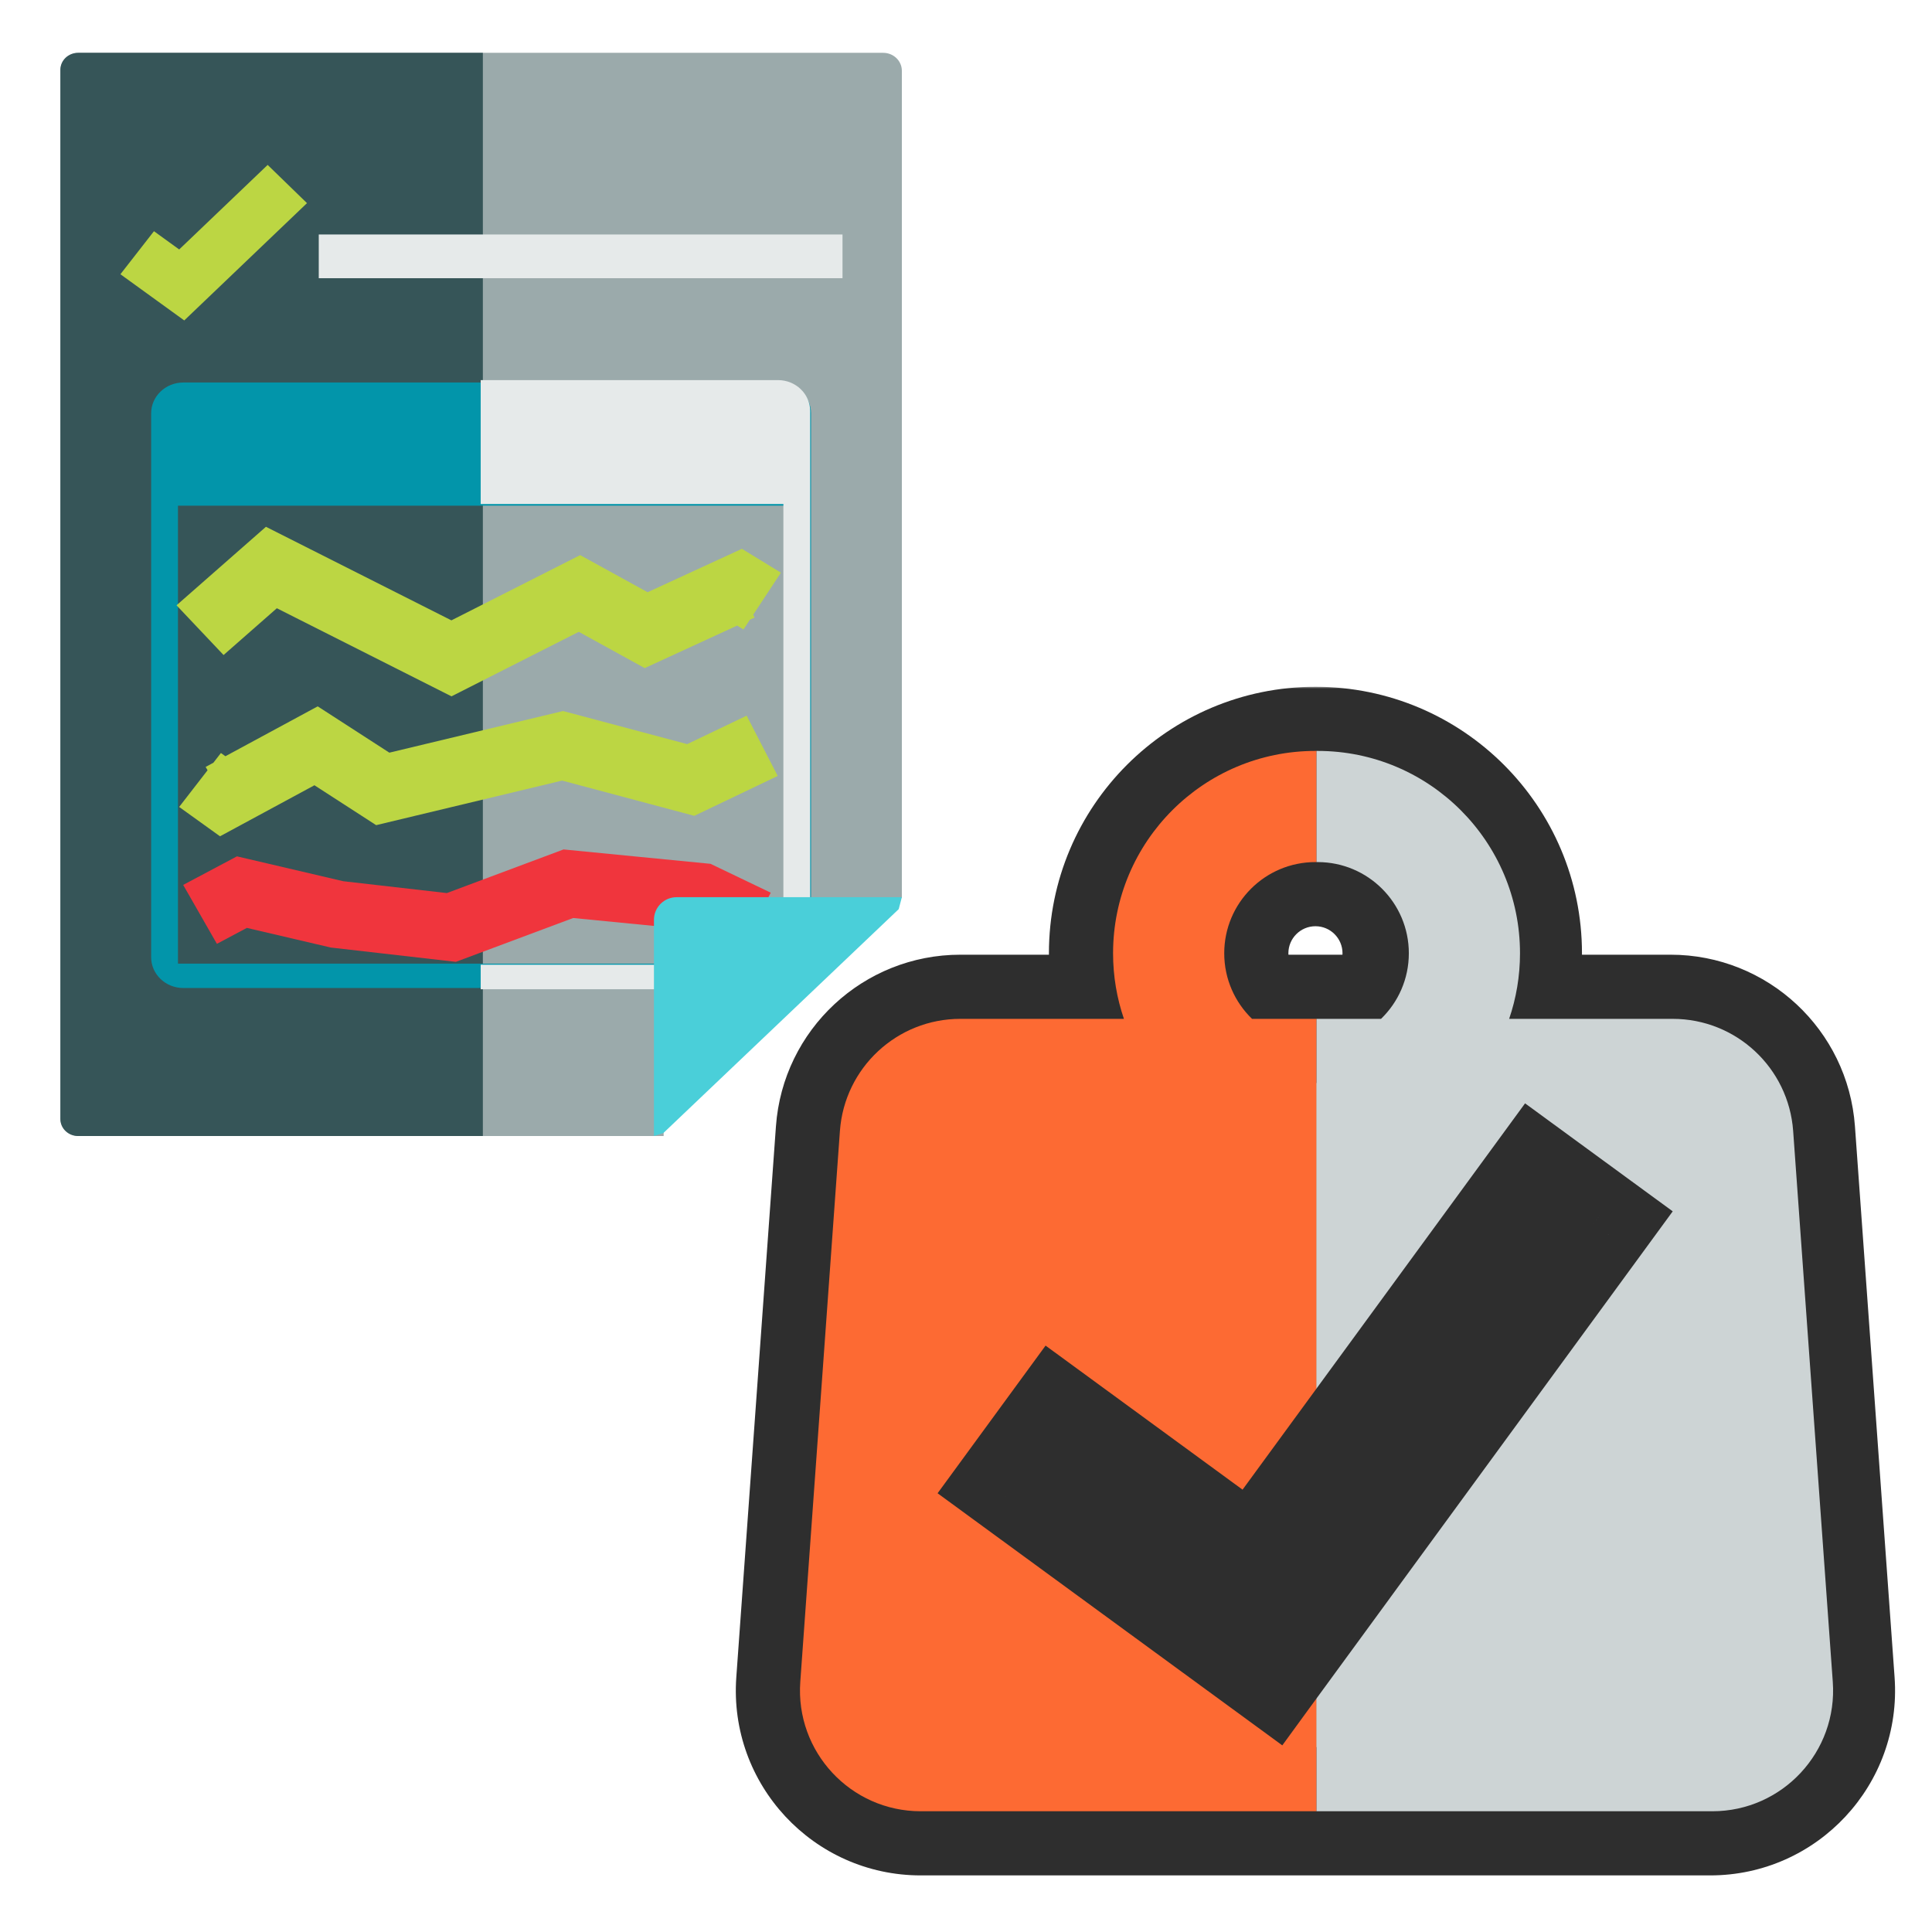 <svg width="512" height="512" viewBox="0 0 512 512" fill="none" xmlns="http://www.w3.org/2000/svg">
<path d="M20.942 14C18.213 14 16 16.128 16 18.754V296.305C16 298.931 18.213 301.059 20.942 301.059H175.87V241.123L238.999 237.969L239 237.969V18.754C239 16.128 236.787 14 234.058 14H20.942Z" fill="#9BAAAB"/>
<path d="M16 18.485C16 16.008 18.096 14 20.682 14H127.963V301.059H20.682C18.096 301.059 16 299.051 16 296.574V18.485Z" fill="#365558"/>
<rect x="84.475" y="62.14" width="138.797" height="11.589" fill="#E6EAEA"/>
<path fill-rule="evenodd" clip-rule="evenodd" d="M81.357 53.832L48.828 84.918L31.91 72.677L40.801 61.272L47.486 66.109L70.931 43.705L81.357 53.832Z" fill="#BCD643"/>
<path fill-rule="evenodd" clip-rule="evenodd" d="M40.057 109.527C40.057 105.02 43.876 101.367 48.588 101.367H206.409C211.121 101.367 214.94 105.02 214.94 109.527V253.676C214.94 258.182 211.121 261.835 206.409 261.835H48.588C43.876 261.835 40.057 258.182 40.057 253.676V109.527ZM47.166 134.005H207.831V255.376H47.166V134.005ZM207.831 112.246H196.457V123.126H207.831V112.246ZM177.973 112.246H189.348V123.126H177.973V112.246ZM170.864 112.246H159.489V123.126H170.864V112.246Z" fill="#0295AA"/>
<path fill-rule="evenodd" clip-rule="evenodd" d="M127.387 262.151H206.185C210.89 262.151 214.704 258.476 214.704 253.943V108.941C214.704 104.408 210.89 100.733 206.185 100.733H127.387V133.564H207.605V255.653H127.387V262.151ZM196.246 111.677H207.605V122.621H196.246V111.677ZM189.147 111.677H177.788V122.621H189.147V111.677ZM159.33 111.677H170.689V122.621H159.33V111.677Z" fill="#E6EAEA"/>
<path fill-rule="evenodd" clip-rule="evenodd" d="M70.477 139.606L119.627 164.401L153.75 147.11L171.622 156.943L196.615 145.444L206.948 151.766L199.599 162.917L199.967 163.66L198.736 164.227L197.028 166.817L195.345 165.787L170.856 177.054L153.384 167.441L119.646 184.537L73.368 161.191L59.246 173.588L46.781 160.409L70.477 139.606Z" fill="#BCD643"/>
<path fill-rule="evenodd" clip-rule="evenodd" d="M58.306 221.627L47.48 213.846L55.007 204.125L54.494 203.244L56.549 202.133L58.545 199.555L59.736 200.41L84.194 187.191L103.181 199.463L149.21 188.43L182.112 197.199L197.873 189.661L206.102 205.632L184 216.202L148.961 206.863L99.686 218.674L83.329 208.102L58.306 221.627Z" fill="#BCD643"/>
<path fill-rule="evenodd" clip-rule="evenodd" d="M120.811 254.901L87.664 251.108L65.426 245.904L57.478 250.125L48.544 234.511L62.797 226.941L90.951 233.529L118.416 236.672L149.349 225.112L188.3 228.923L204.258 236.574L196.012 252.537L183.074 246.333L151.899 243.283L120.811 254.901Z" fill="#F0353D"/>
<path d="M173.305 243.765V301.06L175.8 300.269L238.17 240.929L239.002 237.765H179.305C175.991 237.765 173.305 240.451 173.305 243.765Z" fill="#4ACFD9"/>
<rect x="152.945" y="105.823" width="58.295" height="25.853" fill="#E6EAEA"/>
<mask id="path-12-outside-1" maskUnits="userSpaceOnUse" x="194" y="182" width="309" height="316" fill="black">
<rect fill="white" x="194" y="182" width="309" height="316"/>
<path fill-rule="evenodd" clip-rule="evenodd" d="M331.802 270.006H365.412C369.955 265.612 372.779 259.451 372.779 252.632C372.779 239.282 361.957 228.46 348.607 228.46C335.257 228.46 324.435 239.282 324.435 252.632C324.435 259.451 327.259 265.612 331.802 270.006ZM297.852 270.006C295.987 264.557 294.975 258.713 294.975 252.632C294.975 223.012 318.987 199 348.607 199C378.227 199 402.239 223.012 402.239 252.632C402.239 258.713 401.227 264.557 399.362 270.006H442.707C459.489 270.006 473.42 282.971 474.624 299.71L485.128 445.705C486.461 464.234 471.788 480.001 453.21 480.001H244.002C225.424 480.001 210.751 464.234 212.084 445.705L222.587 299.71C223.792 282.971 237.723 270.006 254.505 270.006H297.852Z"/>
</mask>
<path fill-rule="evenodd" clip-rule="evenodd" d="M331.802 270.006H365.412C369.955 265.612 372.779 259.451 372.779 252.632C372.779 239.282 361.957 228.46 348.607 228.46C335.257 228.46 324.435 239.282 324.435 252.632C324.435 259.451 327.259 265.612 331.802 270.006ZM297.852 270.006C295.987 264.557 294.975 258.713 294.975 252.632C294.975 223.012 318.987 199 348.607 199C378.227 199 402.239 223.012 402.239 252.632C402.239 258.713 401.227 264.557 399.362 270.006H442.707C459.489 270.006 473.42 282.971 474.624 299.71L485.128 445.705C486.461 464.234 471.788 480.001 453.21 480.001H244.002C225.424 480.001 210.751 464.234 212.084 445.705L222.587 299.71C223.792 282.971 237.723 270.006 254.505 270.006H297.852Z" fill="#9BAAAB"/>
<path d="M331.802 270.006L319.982 282.225L324.925 287.006H331.802V270.006ZM365.412 270.006V287.006H372.289L377.232 282.225L365.412 270.006ZM297.852 270.006V287.006H321.638L313.936 264.502L297.852 270.006ZM399.362 270.006L383.278 264.502L375.576 287.006H399.362V270.006ZM474.624 299.71L491.581 298.49V298.49L474.624 299.71ZM485.128 445.705L468.171 446.924V446.924L485.128 445.705ZM212.084 445.705L195.128 444.485L212.084 445.705ZM222.587 299.71L205.631 298.49L222.587 299.71ZM331.802 287.006H365.412V253.006H331.802V287.006ZM377.232 282.225C384.948 274.76 389.779 264.245 389.779 252.632H355.779C355.779 254.658 354.961 256.464 353.592 257.788L377.232 282.225ZM389.779 252.632C389.779 229.893 371.346 211.46 348.607 211.46V245.46C352.568 245.46 355.779 248.671 355.779 252.632H389.779ZM348.607 211.46C325.868 211.46 307.435 229.893 307.435 252.632H341.435C341.435 248.671 344.646 245.46 348.607 245.46V211.46ZM307.435 252.632C307.435 264.245 312.265 274.76 319.982 282.225L343.622 257.788C342.253 256.464 341.435 254.658 341.435 252.632H307.435ZM277.975 252.632C277.975 260.61 279.305 268.314 281.768 275.511L313.936 264.502C312.67 260.801 311.975 256.815 311.975 252.632H277.975ZM348.607 182C309.598 182 277.975 213.623 277.975 252.632H311.975C311.975 232.401 328.376 216 348.607 216V182ZM419.239 252.632C419.239 213.623 387.616 182 348.607 182V216C368.838 216 385.239 232.401 385.239 252.632H419.239ZM415.446 275.511C417.909 268.314 419.239 260.61 419.239 252.632H385.239C385.239 256.815 384.544 260.801 383.278 264.502L415.446 275.511ZM399.362 287.006H442.707V253.006H399.362V287.006ZM442.707 287.006C450.574 287.006 457.104 293.084 457.668 300.93L491.581 298.49C489.737 272.859 468.405 253.006 442.707 253.006V287.006ZM457.668 300.93L468.171 446.924L502.084 444.485L491.581 298.49L457.668 300.93ZM468.171 446.924C468.796 455.61 461.918 463.001 453.21 463.001V497.001C481.657 497.001 504.125 472.858 502.084 444.485L468.171 446.924ZM453.21 463.001H244.002V497.001H453.21V463.001ZM244.002 463.001C235.293 463.001 228.415 455.61 229.04 446.924L195.128 444.485C193.087 472.858 215.555 497.001 244.002 497.001V463.001ZM229.04 446.924L239.544 300.93L205.631 298.49L195.128 444.485L229.04 446.924ZM239.544 300.93C240.108 293.084 246.638 287.006 254.505 287.006V253.006C228.807 253.006 207.475 272.859 205.631 298.49L239.544 300.93ZM254.505 287.006H297.852V253.006H254.505V287.006Z" fill="#2E2E2E" mask="url(#path-12-outside-1)"/>
<path fill-rule="evenodd" clip-rule="evenodd" d="M348.895 199.001C348.799 199 348.703 199 348.607 199C318.987 199 294.975 223.012 294.975 252.632C294.975 258.713 295.987 264.557 297.852 270.006H254.505C237.723 270.006 223.792 282.971 222.587 299.71L212.084 445.705C210.751 464.234 225.424 480.001 244.002 480.001H348.895V270.006H331.802C327.259 265.612 324.435 259.451 324.435 252.632C324.435 239.282 335.257 228.46 348.607 228.46C348.703 228.46 348.799 228.46 348.895 228.461V199.001Z" fill="#FD6A33"/>
<path fill-rule="evenodd" clip-rule="evenodd" d="M348.894 199.002C348.991 199.001 349.087 199.001 349.184 199.001C378.804 199.001 402.816 223.013 402.816 252.633C402.816 258.714 401.804 264.558 399.939 270.007H443.286C460.068 270.007 473.999 282.972 475.204 299.711L485.707 445.706C487.04 464.235 472.367 480.002 453.789 480.002H348.894V270.007H365.989C370.532 265.613 373.356 259.452 373.356 252.633C373.356 239.283 362.534 228.461 349.184 228.461C349.087 228.461 348.991 228.461 348.894 228.462V199.002Z" fill="#CDD4D5"/>
<mask id="path-16-outside-2" maskUnits="userSpaceOnUse" x="235.547" y="286.149" width="227.111" height="189.544" fill="black">
<rect fill="white" x="235.547" y="286.149" width="227.111" height="189.544"/>
<path fill-rule="evenodd" clip-rule="evenodd" d="M332.541 415.736L280.341 377.561L269.432 392.476L321.633 430.652L321.633 430.652L336.549 441.561L336.549 441.56L336.553 441.563L347.461 426.648L347.457 426.645L422.327 324.269L407.411 313.361L332.541 415.736Z"/>
</mask>
<path fill-rule="evenodd" clip-rule="evenodd" d="M332.541 415.736L280.341 377.561L269.432 392.476L321.633 430.652L321.633 430.652L336.549 441.561L336.549 441.56L336.553 441.563L347.461 426.648L347.457 426.645L422.327 324.269L407.411 313.361L332.541 415.736Z" fill="#E6EAEA"/>
<path d="M280.341 377.561L268.233 368.706L277.088 356.598L289.195 365.453L280.341 377.561ZM332.541 415.736L344.649 424.591L335.794 436.699L323.687 427.844L332.541 415.736ZM269.432 392.476L260.578 404.584L248.47 395.729L257.325 383.622L269.432 392.476ZM321.633 430.652L330.488 418.544L342.574 427.383L333.757 439.485L321.633 430.652ZM321.633 430.652L312.778 442.76L300.692 433.921L309.51 421.819L321.633 430.652ZM336.549 441.561L348.672 450.393L339.824 462.539L327.694 453.668L336.549 441.561ZM336.549 441.56L324.425 432.727L333.273 420.584L345.402 429.451L336.549 441.56ZM336.553 441.563L348.661 450.418L339.807 462.524L327.7 453.672L336.553 441.563ZM347.461 426.648L356.309 414.535L368.428 423.388L359.569 435.502L347.461 426.648ZM347.457 426.645L338.609 438.757L326.49 429.904L335.349 417.79L347.457 426.645ZM422.327 324.269L431.181 312.161L443.289 321.016L434.435 333.124L422.327 324.269ZM407.411 313.361L395.304 304.506L404.158 292.398L416.266 301.253L407.411 313.361ZM289.195 365.453L341.396 403.629L323.687 427.844L271.486 389.668L289.195 365.453ZM257.325 383.622L268.233 368.706L292.448 386.415L281.54 401.331L257.325 383.622ZM312.779 442.76L260.578 404.584L278.287 380.369L330.488 418.544L312.779 442.76ZM309.51 421.819L309.51 421.819L333.757 439.485L333.756 439.485L309.51 421.819ZM327.694 453.668L312.778 442.76L330.488 418.545L345.403 429.453L327.694 453.668ZM348.672 450.393L348.672 450.393L324.425 432.728L324.425 432.727L348.672 450.393ZM327.7 453.672L327.696 453.669L345.402 429.451L345.406 429.454L327.7 453.672ZM359.569 435.502L348.661 450.418L324.445 432.709L335.354 417.793L359.569 435.502ZM356.305 414.532L356.309 414.535L338.613 438.76L338.609 438.757L356.305 414.532ZM434.435 333.124L359.565 435.499L335.349 417.79L410.219 315.414L434.435 333.124ZM416.266 301.253L431.181 312.161L413.472 336.377L398.557 325.468L416.266 301.253ZM320.434 406.882L395.304 304.506L419.519 322.215L344.649 424.591L320.434 406.882Z" fill="#2E2E2E" mask="url(#path-16-outside-2)"/>
</svg>

